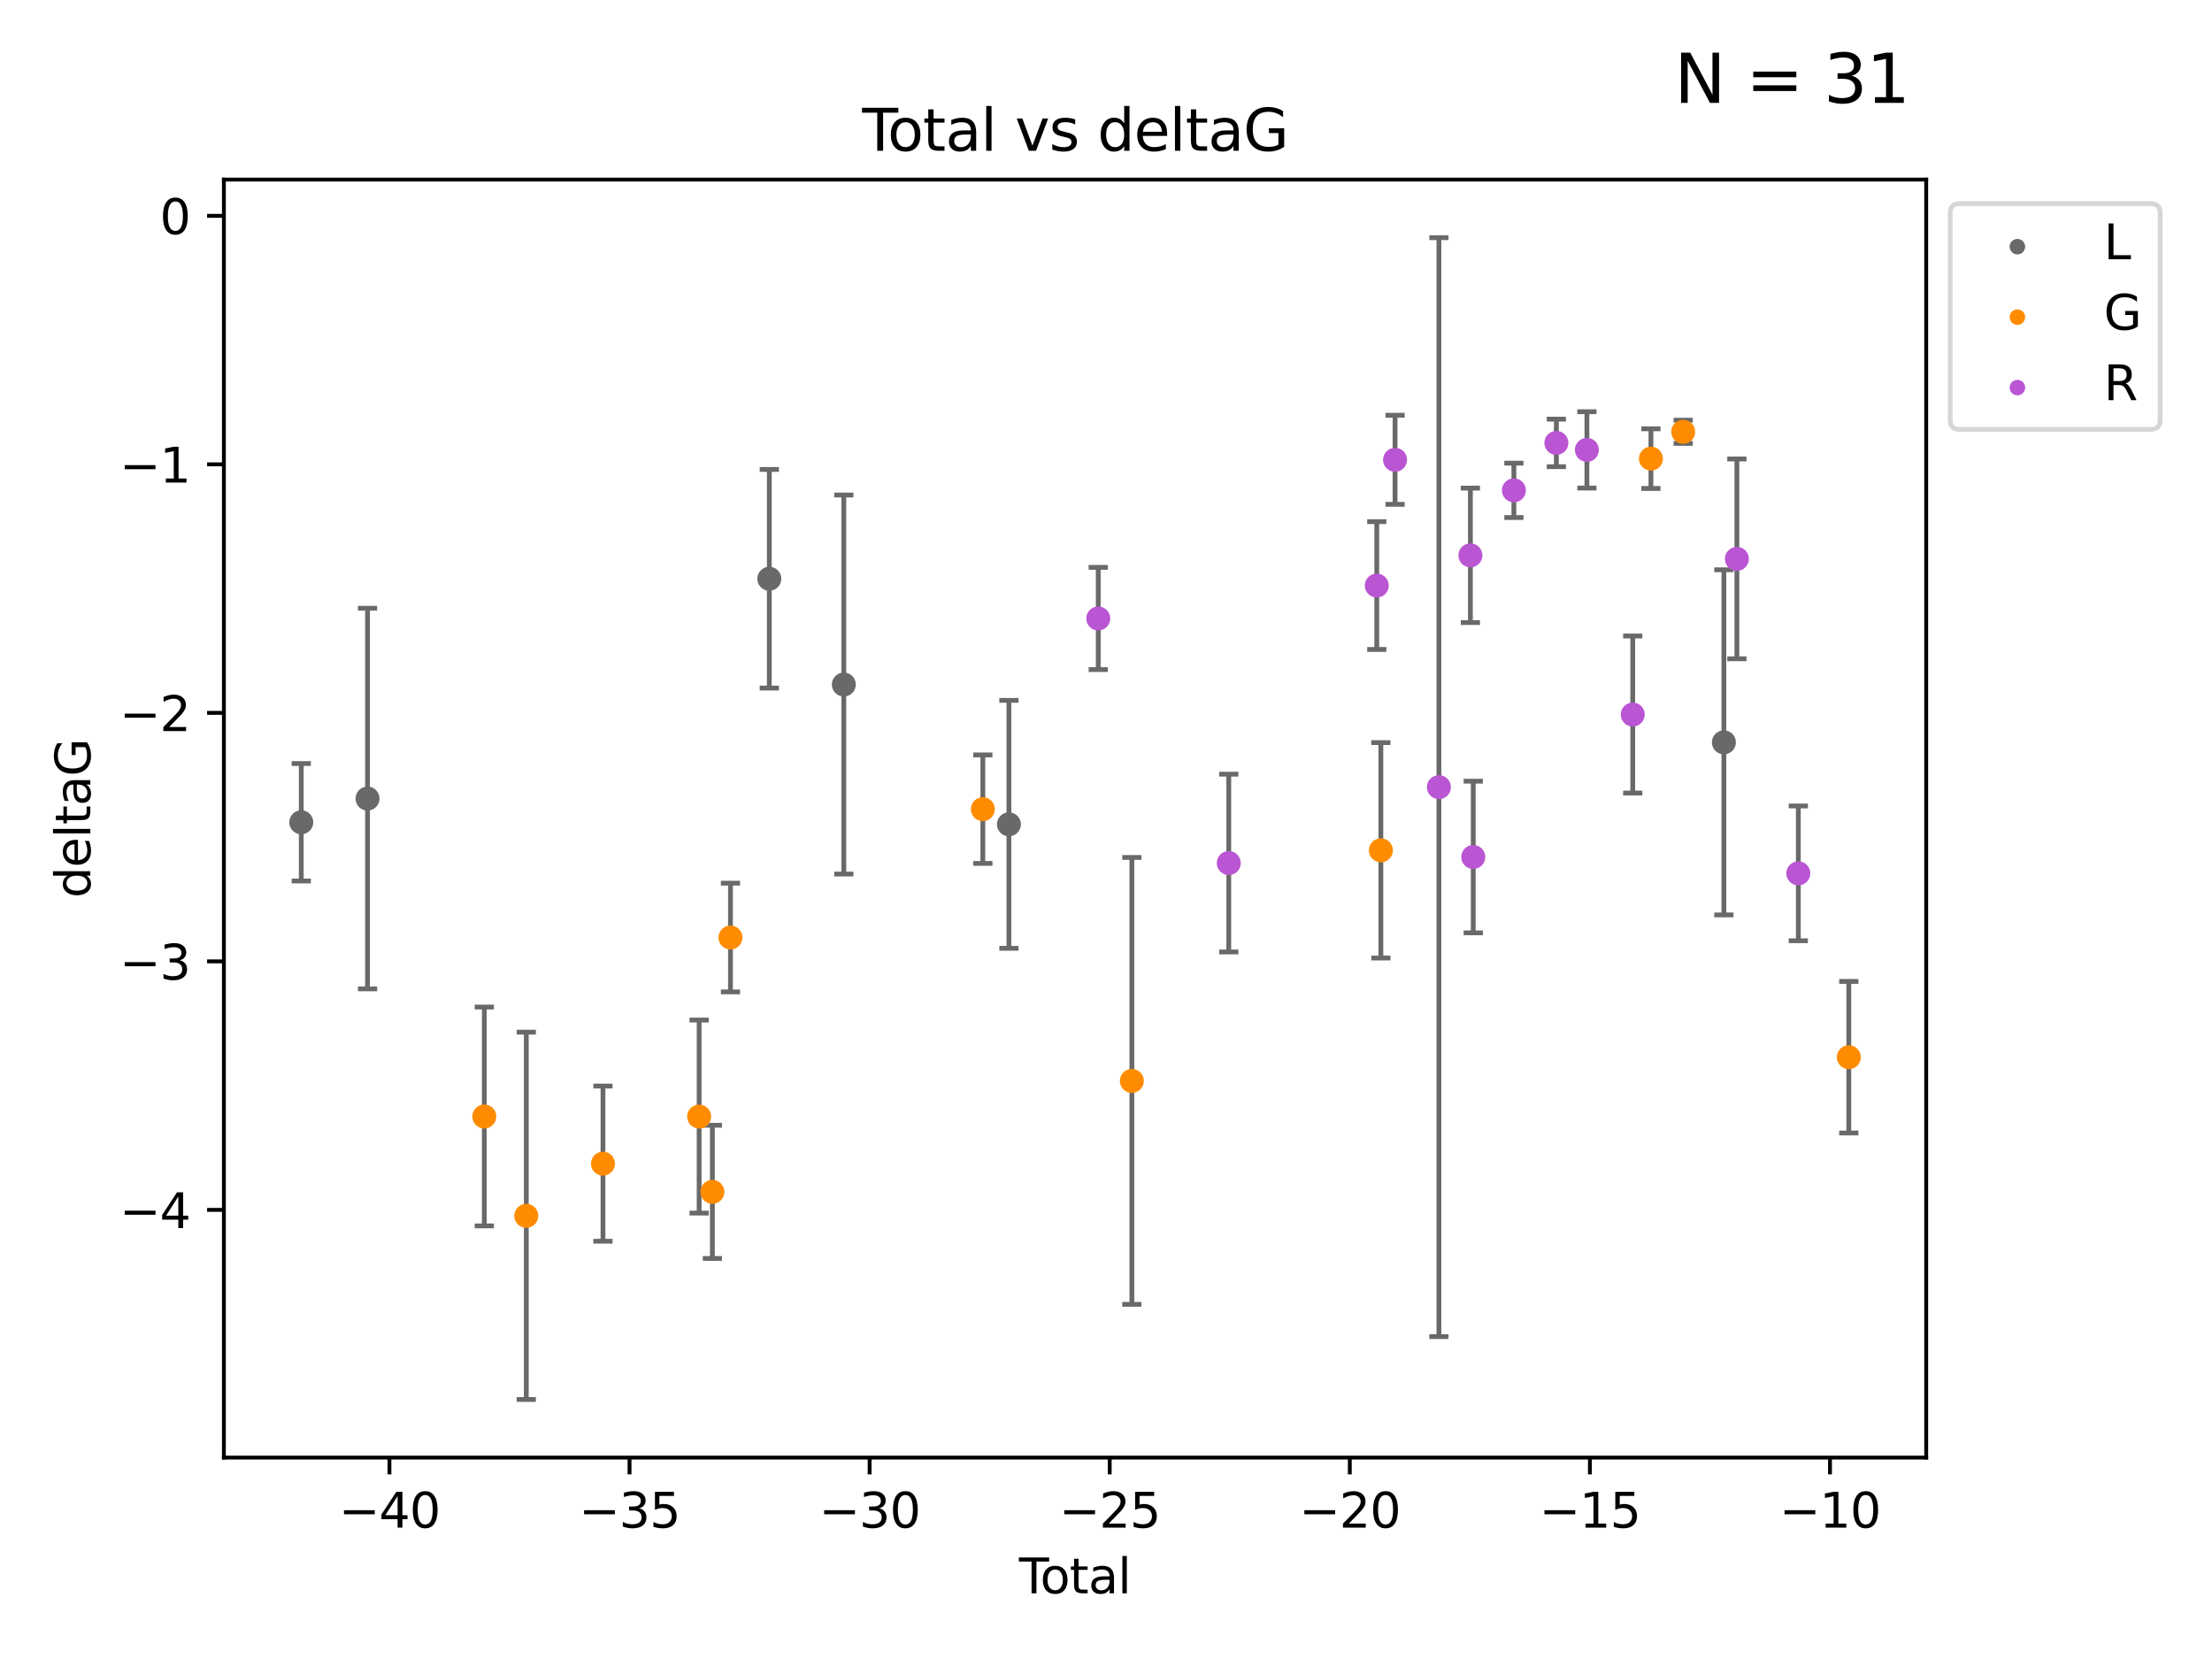 <?xml version="1.0" encoding="utf-8" standalone="no"?>
<!DOCTYPE svg PUBLIC "-//W3C//DTD SVG 1.1//EN"
  "http://www.w3.org/Graphics/SVG/1.1/DTD/svg11.dtd">
<svg xmlns:xlink="http://www.w3.org/1999/xlink" width="460.8pt" height="345.6pt" viewBox="0 0 460.8 345.6" xmlns="http://www.w3.org/2000/svg" version="1.1">
 <defs>
  <style type="text/css">*{stroke-linejoin: round; stroke-linecap: butt}</style>
 </defs>
 <g id="figure_1">
  <g id="patch_1">
   <path d="M 0 345.6 
L 460.8 345.6 
L 460.8 0 
L 0 0 
z
" style="fill: #ffffff"/>
  </g>
  <g id="axes_1">
   <g id="patch_2">
    <path d="M 46.64 303.64 
L 401.26 303.64 
L 401.26 37.411 
L 46.64 37.411 
z
" style="fill: #ffffff"/>
   </g>
   <g id="PathCollection_1">
    <defs>
     <path id="mc62d075142" d="M 0 1.118 
C 0.297 1.118 0.581 1 0.791 0.791 
C 1 0.581 1.118 0.297 1.118 0 
C 1.118 -0.297 1 -0.581 0.791 -0.791 
C 0.581 -1 0.297 -1.118 0 -1.118 
C -0.297 -1.118 -0.581 -1 -0.791 -0.791 
C -1 -0.581 -1.118 -0.297 -1.118 0 
C -1.118 0.297 -1 0.581 -0.791 0.791 
C -0.581 1 -0.297 1.118 0 1.118 
z
" style="stroke: #696969"/>
    </defs>
    <g clip-path="url(#pd0fabb43bc)">
     <use xlink:href="#mc62d075142" x="62.759" y="171.295" style="fill: #696969; stroke: #696969"/>
     <use xlink:href="#mc62d075142" x="76.564" y="166.355" style="fill: #696969; stroke: #696969"/>
     <use xlink:href="#mc62d075142" x="160.26" y="120.568" style="fill: #696969; stroke: #696969"/>
     <use xlink:href="#mc62d075142" x="175.784" y="142.601" style="fill: #696969; stroke: #696969"/>
     <use xlink:href="#mc62d075142" x="210.176" y="171.721" style="fill: #696969; stroke: #696969"/>
     <use xlink:href="#mc62d075142" x="359.116" y="154.643" style="fill: #696969; stroke: #696969"/>
    </g>
   </g>
   <g id="PathCollection_2">
    <defs>
     <path id="m8ca67535bc" d="M 0 1.118 
C 0.297 1.118 0.581 1 0.791 0.791 
C 1 0.581 1.118 0.297 1.118 0 
C 1.118 -0.297 1 -0.581 0.791 -0.791 
C 0.581 -1 0.297 -1.118 0 -1.118 
C -0.297 -1.118 -0.581 -1 -0.791 -0.791 
C -1 -0.581 -1.118 -0.297 -1.118 0 
C -1.118 0.297 -1 0.581 -0.791 0.791 
C -0.581 1 -0.297 1.118 0 1.118 
z
" style="stroke: #ff8c00"/>
    </defs>
    <g clip-path="url(#pd0fabb43bc)">
     <use xlink:href="#m8ca67535bc" x="100.891" y="232.582" style="fill: #ff8c00; stroke: #ff8c00"/>
     <use xlink:href="#m8ca67535bc" x="109.636" y="253.277" style="fill: #ff8c00; stroke: #ff8c00"/>
     <use xlink:href="#m8ca67535bc" x="125.608" y="242.408" style="fill: #ff8c00; stroke: #ff8c00"/>
     <use xlink:href="#m8ca67535bc" x="145.643" y="232.601" style="fill: #ff8c00; stroke: #ff8c00"/>
     <use xlink:href="#m8ca67535bc" x="148.4" y="248.286" style="fill: #ff8c00; stroke: #ff8c00"/>
     <use xlink:href="#m8ca67535bc" x="152.171" y="195.305" style="fill: #ff8c00; stroke: #ff8c00"/>
     <use xlink:href="#m8ca67535bc" x="204.743" y="168.563" style="fill: #ff8c00; stroke: #ff8c00"/>
     <use xlink:href="#m8ca67535bc" x="235.784" y="225.172" style="fill: #ff8c00; stroke: #ff8c00"/>
     <use xlink:href="#m8ca67535bc" x="287.661" y="177.138" style="fill: #ff8c00; stroke: #ff8c00"/>
     <use xlink:href="#m8ca67535bc" x="343.919" y="95.543" style="fill: #ff8c00; stroke: #ff8c00"/>
     <use xlink:href="#m8ca67535bc" x="350.64" y="89.954" style="fill: #ff8c00; stroke: #ff8c00"/>
     <use xlink:href="#m8ca67535bc" x="385.141" y="220.235" style="fill: #ff8c00; stroke: #ff8c00"/>
    </g>
   </g>
   <g id="PathCollection_3">
    <defs>
     <path id="m8b05b99633" d="M 0 1.118 
C 0.297 1.118 0.581 1 0.791 0.791 
C 1 0.581 1.118 0.297 1.118 0 
C 1.118 -0.297 1 -0.581 0.791 -0.791 
C 0.581 -1 0.297 -1.118 0 -1.118 
C -0.297 -1.118 -0.581 -1 -0.791 -0.791 
C -1 -0.581 -1.118 -0.297 -1.118 0 
C -1.118 0.297 -1 0.581 -0.791 0.791 
C -0.581 1 -0.297 1.118 0 1.118 
z
" style="stroke: #ba55d3"/>
    </defs>
    <g clip-path="url(#pd0fabb43bc)">
     <use xlink:href="#m8b05b99633" x="228.785" y="128.839" style="fill: #ba55d3; stroke: #ba55d3"/>
     <use xlink:href="#m8b05b99633" x="255.976" y="179.791" style="fill: #ba55d3; stroke: #ba55d3"/>
     <use xlink:href="#m8b05b99633" x="286.806" y="121.982" style="fill: #ba55d3; stroke: #ba55d3"/>
     <use xlink:href="#m8b05b99633" x="290.615" y="95.785" style="fill: #ba55d3; stroke: #ba55d3"/>
     <use xlink:href="#m8b05b99633" x="299.751" y="163.978" style="fill: #ba55d3; stroke: #ba55d3"/>
     <use xlink:href="#m8b05b99633" x="306.309" y="115.69" style="fill: #ba55d3; stroke: #ba55d3"/>
     <use xlink:href="#m8b05b99633" x="306.907" y="178.529" style="fill: #ba55d3; stroke: #ba55d3"/>
     <use xlink:href="#m8b05b99633" x="315.37" y="102.146" style="fill: #ba55d3; stroke: #ba55d3"/>
     <use xlink:href="#m8b05b99633" x="324.218" y="92.266" style="fill: #ba55d3; stroke: #ba55d3"/>
     <use xlink:href="#m8b05b99633" x="330.579" y="93.721" style="fill: #ba55d3; stroke: #ba55d3"/>
     <use xlink:href="#m8b05b99633" x="340.129" y="148.851" style="fill: #ba55d3; stroke: #ba55d3"/>
     <use xlink:href="#m8b05b99633" x="361.824" y="116.425" style="fill: #ba55d3; stroke: #ba55d3"/>
     <use xlink:href="#m8b05b99633" x="374.623" y="181.934" style="fill: #ba55d3; stroke: #ba55d3"/>
    </g>
   </g>
   <g id="matplotlib.axis_1">
    <g id="xtick_1">
     <g id="line2d_1">
      <defs>
       <path id="m1e74eab816" d="M 0 0 
L 0 3.5 
" style="stroke: #000000; stroke-width: 0.8"/>
      </defs>
      <g>
       <use xlink:href="#m1e74eab816" x="81.128" y="303.64" style="stroke: #000000; stroke-width: 0.8"/>
      </g>
     </g>
     <g id="text_1">
      <!-- −40 -->
      <g transform="translate(70.575 318.238)scale(0.1 -0.1)">
       <defs>
        <path id="DejaVuSans-2212" d="M 678 2272 
L 4684 2272 
L 4684 1741 
L 678 1741 
L 678 2272 
z
" transform="scale(0.016)"/>
        <path id="DejaVuSans-34" d="M 2419 4116 
L 825 1625 
L 2419 1625 
L 2419 4116 
z
M 2253 4666 
L 3047 4666 
L 3047 1625 
L 3713 1625 
L 3713 1100 
L 3047 1100 
L 3047 0 
L 2419 0 
L 2419 1100 
L 313 1100 
L 313 1709 
L 2253 4666 
z
" transform="scale(0.016)"/>
        <path id="DejaVuSans-30" d="M 2034 4250 
Q 1547 4250 1301 3770 
Q 1056 3291 1056 2328 
Q 1056 1369 1301 889 
Q 1547 409 2034 409 
Q 2525 409 2770 889 
Q 3016 1369 3016 2328 
Q 3016 3291 2770 3770 
Q 2525 4250 2034 4250 
z
M 2034 4750 
Q 2819 4750 3233 4129 
Q 3647 3509 3647 2328 
Q 3647 1150 3233 529 
Q 2819 -91 2034 -91 
Q 1250 -91 836 529 
Q 422 1150 422 2328 
Q 422 3509 836 4129 
Q 1250 4750 2034 4750 
z
" transform="scale(0.016)"/>
       </defs>
       <use xlink:href="#DejaVuSans-2212"/>
       <use xlink:href="#DejaVuSans-34" x="83.789"/>
       <use xlink:href="#DejaVuSans-30" x="147.412"/>
      </g>
     </g>
    </g>
    <g id="xtick_2">
     <g id="line2d_2">
      <g>
       <use xlink:href="#m1e74eab816" x="131.143" y="303.64" style="stroke: #000000; stroke-width: 0.8"/>
      </g>
     </g>
     <g id="text_2">
      <!-- −35 -->
      <g transform="translate(120.591 318.238)scale(0.1 -0.1)">
       <defs>
        <path id="DejaVuSans-33" d="M 2597 2516 
Q 3050 2419 3304 2112 
Q 3559 1806 3559 1356 
Q 3559 666 3084 287 
Q 2609 -91 1734 -91 
Q 1441 -91 1130 -33 
Q 819 25 488 141 
L 488 750 
Q 750 597 1062 519 
Q 1375 441 1716 441 
Q 2309 441 2620 675 
Q 2931 909 2931 1356 
Q 2931 1769 2642 2001 
Q 2353 2234 1838 2234 
L 1294 2234 
L 1294 2753 
L 1863 2753 
Q 2328 2753 2575 2939 
Q 2822 3125 2822 3475 
Q 2822 3834 2567 4026 
Q 2313 4219 1838 4219 
Q 1578 4219 1281 4162 
Q 984 4106 628 3988 
L 628 4550 
Q 988 4650 1302 4700 
Q 1616 4750 1894 4750 
Q 2613 4750 3031 4423 
Q 3450 4097 3450 3541 
Q 3450 3153 3228 2886 
Q 3006 2619 2597 2516 
z
" transform="scale(0.016)"/>
        <path id="DejaVuSans-35" d="M 691 4666 
L 3169 4666 
L 3169 4134 
L 1269 4134 
L 1269 2991 
Q 1406 3038 1543 3061 
Q 1681 3084 1819 3084 
Q 2600 3084 3056 2656 
Q 3513 2228 3513 1497 
Q 3513 744 3044 326 
Q 2575 -91 1722 -91 
Q 1428 -91 1123 -41 
Q 819 9 494 109 
L 494 744 
Q 775 591 1075 516 
Q 1375 441 1709 441 
Q 2250 441 2565 725 
Q 2881 1009 2881 1497 
Q 2881 1984 2565 2268 
Q 2250 2553 1709 2553 
Q 1456 2553 1204 2497 
Q 953 2441 691 2322 
L 691 4666 
z
" transform="scale(0.016)"/>
       </defs>
       <use xlink:href="#DejaVuSans-2212"/>
       <use xlink:href="#DejaVuSans-33" x="83.789"/>
       <use xlink:href="#DejaVuSans-35" x="147.412"/>
      </g>
     </g>
    </g>
    <g id="xtick_3">
     <g id="line2d_3">
      <g>
       <use xlink:href="#m1e74eab816" x="181.158" y="303.64" style="stroke: #000000; stroke-width: 0.8"/>
      </g>
     </g>
     <g id="text_3">
      <!-- −30 -->
      <g transform="translate(170.606 318.238)scale(0.1 -0.1)">
       <use xlink:href="#DejaVuSans-2212"/>
       <use xlink:href="#DejaVuSans-33" x="83.789"/>
       <use xlink:href="#DejaVuSans-30" x="147.412"/>
      </g>
     </g>
    </g>
    <g id="xtick_4">
     <g id="line2d_4">
      <g>
       <use xlink:href="#m1e74eab816" x="231.174" y="303.64" style="stroke: #000000; stroke-width: 0.8"/>
      </g>
     </g>
     <g id="text_4">
      <!-- −25 -->
      <g transform="translate(220.621 318.238)scale(0.1 -0.1)">
       <defs>
        <path id="DejaVuSans-32" d="M 1228 531 
L 3431 531 
L 3431 0 
L 469 0 
L 469 531 
Q 828 903 1448 1529 
Q 2069 2156 2228 2338 
Q 2531 2678 2651 2914 
Q 2772 3150 2772 3378 
Q 2772 3750 2511 3984 
Q 2250 4219 1831 4219 
Q 1534 4219 1204 4116 
Q 875 4013 500 3803 
L 500 4441 
Q 881 4594 1212 4672 
Q 1544 4750 1819 4750 
Q 2544 4750 2975 4387 
Q 3406 4025 3406 3419 
Q 3406 3131 3298 2873 
Q 3191 2616 2906 2266 
Q 2828 2175 2409 1742 
Q 1991 1309 1228 531 
z
" transform="scale(0.016)"/>
       </defs>
       <use xlink:href="#DejaVuSans-2212"/>
       <use xlink:href="#DejaVuSans-32" x="83.789"/>
       <use xlink:href="#DejaVuSans-35" x="147.412"/>
      </g>
     </g>
    </g>
    <g id="xtick_5">
     <g id="line2d_5">
      <g>
       <use xlink:href="#m1e74eab816" x="281.189" y="303.64" style="stroke: #000000; stroke-width: 0.8"/>
      </g>
     </g>
     <g id="text_5">
      <!-- −20 -->
      <g transform="translate(270.637 318.238)scale(0.1 -0.1)">
       <use xlink:href="#DejaVuSans-2212"/>
       <use xlink:href="#DejaVuSans-32" x="83.789"/>
       <use xlink:href="#DejaVuSans-30" x="147.412"/>
      </g>
     </g>
    </g>
    <g id="xtick_6">
     <g id="line2d_6">
      <g>
       <use xlink:href="#m1e74eab816" x="331.205" y="303.64" style="stroke: #000000; stroke-width: 0.8"/>
      </g>
     </g>
     <g id="text_6">
      <!-- −15 -->
      <g transform="translate(320.652 318.238)scale(0.1 -0.1)">
       <defs>
        <path id="DejaVuSans-31" d="M 794 531 
L 1825 531 
L 1825 4091 
L 703 3866 
L 703 4441 
L 1819 4666 
L 2450 4666 
L 2450 531 
L 3481 531 
L 3481 0 
L 794 0 
L 794 531 
z
" transform="scale(0.016)"/>
       </defs>
       <use xlink:href="#DejaVuSans-2212"/>
       <use xlink:href="#DejaVuSans-31" x="83.789"/>
       <use xlink:href="#DejaVuSans-35" x="147.412"/>
      </g>
     </g>
    </g>
    <g id="xtick_7">
     <g id="line2d_7">
      <g>
       <use xlink:href="#m1e74eab816" x="381.22" y="303.64" style="stroke: #000000; stroke-width: 0.8"/>
      </g>
     </g>
     <g id="text_7">
      <!-- −10 -->
      <g transform="translate(370.668 318.238)scale(0.1 -0.1)">
       <use xlink:href="#DejaVuSans-2212"/>
       <use xlink:href="#DejaVuSans-31" x="83.789"/>
       <use xlink:href="#DejaVuSans-30" x="147.412"/>
      </g>
     </g>
    </g>
    <g id="text_8">
     <!-- Total -->
     <g transform="translate(212.273 331.917)scale(0.1 -0.1)">
      <defs>
       <path id="DejaVuSans-54" d="M -19 4666 
L 3928 4666 
L 3928 4134 
L 2272 4134 
L 2272 0 
L 1638 0 
L 1638 4134 
L -19 4134 
L -19 4666 
z
" transform="scale(0.016)"/>
       <path id="DejaVuSans-6f" d="M 1959 3097 
Q 1497 3097 1228 2736 
Q 959 2375 959 1747 
Q 959 1119 1226 758 
Q 1494 397 1959 397 
Q 2419 397 2687 759 
Q 2956 1122 2956 1747 
Q 2956 2369 2687 2733 
Q 2419 3097 1959 3097 
z
M 1959 3584 
Q 2709 3584 3137 3096 
Q 3566 2609 3566 1747 
Q 3566 888 3137 398 
Q 2709 -91 1959 -91 
Q 1206 -91 779 398 
Q 353 888 353 1747 
Q 353 2609 779 3096 
Q 1206 3584 1959 3584 
z
" transform="scale(0.016)"/>
       <path id="DejaVuSans-74" d="M 1172 4494 
L 1172 3500 
L 2356 3500 
L 2356 3053 
L 1172 3053 
L 1172 1153 
Q 1172 725 1289 603 
Q 1406 481 1766 481 
L 2356 481 
L 2356 0 
L 1766 0 
Q 1100 0 847 248 
Q 594 497 594 1153 
L 594 3053 
L 172 3053 
L 172 3500 
L 594 3500 
L 594 4494 
L 1172 4494 
z
" transform="scale(0.016)"/>
       <path id="DejaVuSans-61" d="M 2194 1759 
Q 1497 1759 1228 1600 
Q 959 1441 959 1056 
Q 959 750 1161 570 
Q 1363 391 1709 391 
Q 2188 391 2477 730 
Q 2766 1069 2766 1631 
L 2766 1759 
L 2194 1759 
z
M 3341 1997 
L 3341 0 
L 2766 0 
L 2766 531 
Q 2569 213 2275 61 
Q 1981 -91 1556 -91 
Q 1019 -91 701 211 
Q 384 513 384 1019 
Q 384 1609 779 1909 
Q 1175 2209 1959 2209 
L 2766 2209 
L 2766 2266 
Q 2766 2663 2505 2880 
Q 2244 3097 1772 3097 
Q 1472 3097 1187 3025 
Q 903 2953 641 2809 
L 641 3341 
Q 956 3463 1253 3523 
Q 1550 3584 1831 3584 
Q 2591 3584 2966 3190 
Q 3341 2797 3341 1997 
z
" transform="scale(0.016)"/>
       <path id="DejaVuSans-6c" d="M 603 4863 
L 1178 4863 
L 1178 0 
L 603 0 
L 603 4863 
z
" transform="scale(0.016)"/>
      </defs>
      <use xlink:href="#DejaVuSans-54"/>
      <use xlink:href="#DejaVuSans-6f" x="44.084"/>
      <use xlink:href="#DejaVuSans-74" x="105.266"/>
      <use xlink:href="#DejaVuSans-61" x="144.475"/>
      <use xlink:href="#DejaVuSans-6c" x="205.754"/>
     </g>
    </g>
   </g>
   <g id="matplotlib.axis_2">
    <g id="ytick_1">
     <g id="line2d_8">
      <defs>
       <path id="m9e78f0123d" d="M 0 0 
L -3.5 0 
" style="stroke: #000000; stroke-width: 0.8"/>
      </defs>
      <g>
       <use xlink:href="#m9e78f0123d" x="46.64" y="252.039" style="stroke: #000000; stroke-width: 0.8"/>
      </g>
     </g>
     <g id="text_9">
      <!-- −4 -->
      <g transform="translate(24.898 255.839)scale(0.1 -0.1)">
       <use xlink:href="#DejaVuSans-2212"/>
       <use xlink:href="#DejaVuSans-34" x="83.789"/>
      </g>
     </g>
    </g>
    <g id="ytick_2">
     <g id="line2d_9">
      <g>
       <use xlink:href="#m9e78f0123d" x="46.64" y="200.27" style="stroke: #000000; stroke-width: 0.8"/>
      </g>
     </g>
     <g id="text_10">
      <!-- −3 -->
      <g transform="translate(24.898 204.069)scale(0.1 -0.1)">
       <use xlink:href="#DejaVuSans-2212"/>
       <use xlink:href="#DejaVuSans-33" x="83.789"/>
      </g>
     </g>
    </g>
    <g id="ytick_3">
     <g id="line2d_10">
      <g>
       <use xlink:href="#m9e78f0123d" x="46.64" y="148.501" style="stroke: #000000; stroke-width: 0.8"/>
      </g>
     </g>
     <g id="text_11">
      <!-- −2 -->
      <g transform="translate(24.898 152.3)scale(0.1 -0.1)">
       <use xlink:href="#DejaVuSans-2212"/>
       <use xlink:href="#DejaVuSans-32" x="83.789"/>
      </g>
     </g>
    </g>
    <g id="ytick_4">
     <g id="line2d_11">
      <g>
       <use xlink:href="#m9e78f0123d" x="46.64" y="96.732" style="stroke: #000000; stroke-width: 0.8"/>
      </g>
     </g>
     <g id="text_12">
      <!-- −1 -->
      <g transform="translate(24.898 100.531)scale(0.1 -0.1)">
       <use xlink:href="#DejaVuSans-2212"/>
       <use xlink:href="#DejaVuSans-31" x="83.789"/>
      </g>
     </g>
    </g>
    <g id="ytick_5">
     <g id="line2d_12">
      <g>
       <use xlink:href="#m9e78f0123d" x="46.64" y="44.962" style="stroke: #000000; stroke-width: 0.8"/>
      </g>
     </g>
     <g id="text_13">
      <!-- 0 -->
      <g transform="translate(33.278 48.762)scale(0.1 -0.1)">
       <use xlink:href="#DejaVuSans-30"/>
      </g>
     </g>
    </g>
    <g id="text_14">
     <!-- deltaG -->
     <g transform="translate(18.818 187.064)rotate(-90)scale(0.1 -0.1)">
      <defs>
       <path id="DejaVuSans-64" d="M 2906 2969 
L 2906 4863 
L 3481 4863 
L 3481 0 
L 2906 0 
L 2906 525 
Q 2725 213 2448 61 
Q 2172 -91 1784 -91 
Q 1150 -91 751 415 
Q 353 922 353 1747 
Q 353 2572 751 3078 
Q 1150 3584 1784 3584 
Q 2172 3584 2448 3432 
Q 2725 3281 2906 2969 
z
M 947 1747 
Q 947 1113 1208 752 
Q 1469 391 1925 391 
Q 2381 391 2643 752 
Q 2906 1113 2906 1747 
Q 2906 2381 2643 2742 
Q 2381 3103 1925 3103 
Q 1469 3103 1208 2742 
Q 947 2381 947 1747 
z
" transform="scale(0.016)"/>
       <path id="DejaVuSans-65" d="M 3597 1894 
L 3597 1613 
L 953 1613 
Q 991 1019 1311 708 
Q 1631 397 2203 397 
Q 2534 397 2845 478 
Q 3156 559 3463 722 
L 3463 178 
Q 3153 47 2828 -22 
Q 2503 -91 2169 -91 
Q 1331 -91 842 396 
Q 353 884 353 1716 
Q 353 2575 817 3079 
Q 1281 3584 2069 3584 
Q 2775 3584 3186 3129 
Q 3597 2675 3597 1894 
z
M 3022 2063 
Q 3016 2534 2758 2815 
Q 2500 3097 2075 3097 
Q 1594 3097 1305 2825 
Q 1016 2553 972 2059 
L 3022 2063 
z
" transform="scale(0.016)"/>
       <path id="DejaVuSans-47" d="M 3809 666 
L 3809 1919 
L 2778 1919 
L 2778 2438 
L 4434 2438 
L 4434 434 
Q 4069 175 3628 42 
Q 3188 -91 2688 -91 
Q 1594 -91 976 548 
Q 359 1188 359 2328 
Q 359 3472 976 4111 
Q 1594 4750 2688 4750 
Q 3144 4750 3555 4637 
Q 3966 4525 4313 4306 
L 4313 3634 
Q 3963 3931 3569 4081 
Q 3175 4231 2741 4231 
Q 1884 4231 1454 3753 
Q 1025 3275 1025 2328 
Q 1025 1384 1454 906 
Q 1884 428 2741 428 
Q 3075 428 3337 486 
Q 3600 544 3809 666 
z
" transform="scale(0.016)"/>
      </defs>
      <use xlink:href="#DejaVuSans-64"/>
      <use xlink:href="#DejaVuSans-65" x="63.477"/>
      <use xlink:href="#DejaVuSans-6c" x="125"/>
      <use xlink:href="#DejaVuSans-74" x="152.783"/>
      <use xlink:href="#DejaVuSans-61" x="191.992"/>
      <use xlink:href="#DejaVuSans-47" x="253.271"/>
     </g>
    </g>
   </g>
   <g id="LineCollection_1">
    <path d="M 62.759 183.524 
L 62.759 159.065 
" clip-path="url(#pd0fabb43bc)" style="fill: none; stroke: #696969"/>
    <path d="M 76.564 206.006 
L 76.564 126.704 
" clip-path="url(#pd0fabb43bc)" style="fill: none; stroke: #696969"/>
    <path d="M 160.26 143.338 
L 160.26 97.797 
" clip-path="url(#pd0fabb43bc)" style="fill: none; stroke: #696969"/>
    <path d="M 175.784 182.081 
L 175.784 103.122 
" clip-path="url(#pd0fabb43bc)" style="fill: none; stroke: #696969"/>
    <path d="M 210.176 197.544 
L 210.176 145.898 
" clip-path="url(#pd0fabb43bc)" style="fill: none; stroke: #696969"/>
    <path d="M 359.116 190.591 
L 359.116 118.695 
" clip-path="url(#pd0fabb43bc)" style="fill: none; stroke: #696969"/>
   </g>
   <g id="line2d_13">
    <defs>
     <path id="m7cddcd02bc" d="M 2 0 
L -2 -0 
" style="stroke: #696969"/>
    </defs>
    <g clip-path="url(#pd0fabb43bc)">
     <use xlink:href="#m7cddcd02bc" x="62.759" y="183.524" style="fill: #696969; stroke: #696969"/>
     <use xlink:href="#m7cddcd02bc" x="76.564" y="206.006" style="fill: #696969; stroke: #696969"/>
     <use xlink:href="#m7cddcd02bc" x="160.26" y="143.338" style="fill: #696969; stroke: #696969"/>
     <use xlink:href="#m7cddcd02bc" x="175.784" y="182.081" style="fill: #696969; stroke: #696969"/>
     <use xlink:href="#m7cddcd02bc" x="210.176" y="197.544" style="fill: #696969; stroke: #696969"/>
     <use xlink:href="#m7cddcd02bc" x="359.116" y="190.591" style="fill: #696969; stroke: #696969"/>
    </g>
   </g>
   <g id="line2d_14">
    <g clip-path="url(#pd0fabb43bc)">
     <use xlink:href="#m7cddcd02bc" x="62.759" y="159.065" style="fill: #696969; stroke: #696969"/>
     <use xlink:href="#m7cddcd02bc" x="76.564" y="126.704" style="fill: #696969; stroke: #696969"/>
     <use xlink:href="#m7cddcd02bc" x="160.26" y="97.797" style="fill: #696969; stroke: #696969"/>
     <use xlink:href="#m7cddcd02bc" x="175.784" y="103.122" style="fill: #696969; stroke: #696969"/>
     <use xlink:href="#m7cddcd02bc" x="210.176" y="145.898" style="fill: #696969; stroke: #696969"/>
     <use xlink:href="#m7cddcd02bc" x="359.116" y="118.695" style="fill: #696969; stroke: #696969"/>
    </g>
   </g>
   <g id="LineCollection_2">
    <path d="M 100.891 255.374 
L 100.891 209.79 
" clip-path="url(#pd0fabb43bc)" style="fill: none; stroke: #696969"/>
    <path d="M 109.636 291.539 
L 109.636 215.016 
" clip-path="url(#pd0fabb43bc)" style="fill: none; stroke: #696969"/>
    <path d="M 125.608 258.571 
L 125.608 226.245 
" clip-path="url(#pd0fabb43bc)" style="fill: none; stroke: #696969"/>
    <path d="M 145.643 252.705 
L 145.643 212.497 
" clip-path="url(#pd0fabb43bc)" style="fill: none; stroke: #696969"/>
    <path d="M 148.4 262.16 
L 148.4 234.411 
" clip-path="url(#pd0fabb43bc)" style="fill: none; stroke: #696969"/>
    <path d="M 152.171 206.628 
L 152.171 183.982 
" clip-path="url(#pd0fabb43bc)" style="fill: none; stroke: #696969"/>
    <path d="M 204.743 179.865 
L 204.743 157.261 
" clip-path="url(#pd0fabb43bc)" style="fill: none; stroke: #696969"/>
    <path d="M 235.784 271.717 
L 235.784 178.627 
" clip-path="url(#pd0fabb43bc)" style="fill: none; stroke: #696969"/>
    <path d="M 287.661 199.574 
L 287.661 154.702 
" clip-path="url(#pd0fabb43bc)" style="fill: none; stroke: #696969"/>
    <path d="M 343.919 101.758 
L 343.919 89.327 
" clip-path="url(#pd0fabb43bc)" style="fill: none; stroke: #696969"/>
    <path d="M 350.64 92.372 
L 350.64 87.537 
" clip-path="url(#pd0fabb43bc)" style="fill: none; stroke: #696969"/>
    <path d="M 385.141 236.023 
L 385.141 204.447 
" clip-path="url(#pd0fabb43bc)" style="fill: none; stroke: #696969"/>
   </g>
   <g id="line2d_15">
    <g clip-path="url(#pd0fabb43bc)">
     <use xlink:href="#m7cddcd02bc" x="100.891" y="255.374" style="fill: #696969; stroke: #696969"/>
     <use xlink:href="#m7cddcd02bc" x="109.636" y="291.539" style="fill: #696969; stroke: #696969"/>
     <use xlink:href="#m7cddcd02bc" x="125.608" y="258.571" style="fill: #696969; stroke: #696969"/>
     <use xlink:href="#m7cddcd02bc" x="145.643" y="252.705" style="fill: #696969; stroke: #696969"/>
     <use xlink:href="#m7cddcd02bc" x="148.4" y="262.16" style="fill: #696969; stroke: #696969"/>
     <use xlink:href="#m7cddcd02bc" x="152.171" y="206.628" style="fill: #696969; stroke: #696969"/>
     <use xlink:href="#m7cddcd02bc" x="204.743" y="179.865" style="fill: #696969; stroke: #696969"/>
     <use xlink:href="#m7cddcd02bc" x="235.784" y="271.717" style="fill: #696969; stroke: #696969"/>
     <use xlink:href="#m7cddcd02bc" x="287.661" y="199.574" style="fill: #696969; stroke: #696969"/>
     <use xlink:href="#m7cddcd02bc" x="343.919" y="101.758" style="fill: #696969; stroke: #696969"/>
     <use xlink:href="#m7cddcd02bc" x="350.64" y="92.372" style="fill: #696969; stroke: #696969"/>
     <use xlink:href="#m7cddcd02bc" x="385.141" y="236.023" style="fill: #696969; stroke: #696969"/>
    </g>
   </g>
   <g id="line2d_16">
    <g clip-path="url(#pd0fabb43bc)">
     <use xlink:href="#m7cddcd02bc" x="100.891" y="209.79" style="fill: #696969; stroke: #696969"/>
     <use xlink:href="#m7cddcd02bc" x="109.636" y="215.016" style="fill: #696969; stroke: #696969"/>
     <use xlink:href="#m7cddcd02bc" x="125.608" y="226.245" style="fill: #696969; stroke: #696969"/>
     <use xlink:href="#m7cddcd02bc" x="145.643" y="212.497" style="fill: #696969; stroke: #696969"/>
     <use xlink:href="#m7cddcd02bc" x="148.4" y="234.411" style="fill: #696969; stroke: #696969"/>
     <use xlink:href="#m7cddcd02bc" x="152.171" y="183.982" style="fill: #696969; stroke: #696969"/>
     <use xlink:href="#m7cddcd02bc" x="204.743" y="157.261" style="fill: #696969; stroke: #696969"/>
     <use xlink:href="#m7cddcd02bc" x="235.784" y="178.627" style="fill: #696969; stroke: #696969"/>
     <use xlink:href="#m7cddcd02bc" x="287.661" y="154.702" style="fill: #696969; stroke: #696969"/>
     <use xlink:href="#m7cddcd02bc" x="343.919" y="89.327" style="fill: #696969; stroke: #696969"/>
     <use xlink:href="#m7cddcd02bc" x="350.64" y="87.537" style="fill: #696969; stroke: #696969"/>
     <use xlink:href="#m7cddcd02bc" x="385.141" y="204.447" style="fill: #696969; stroke: #696969"/>
    </g>
   </g>
   <g id="LineCollection_3">
    <path d="M 228.785 139.485 
L 228.785 118.194 
" clip-path="url(#pd0fabb43bc)" style="fill: none; stroke: #696969"/>
    <path d="M 255.976 198.308 
L 255.976 161.273 
" clip-path="url(#pd0fabb43bc)" style="fill: none; stroke: #696969"/>
    <path d="M 286.806 135.291 
L 286.806 108.672 
" clip-path="url(#pd0fabb43bc)" style="fill: none; stroke: #696969"/>
    <path d="M 290.615 105.064 
L 290.615 86.506 
" clip-path="url(#pd0fabb43bc)" style="fill: none; stroke: #696969"/>
    <path d="M 299.751 278.443 
L 299.751 49.513 
" clip-path="url(#pd0fabb43bc)" style="fill: none; stroke: #696969"/>
    <path d="M 306.309 129.696 
L 306.309 101.685 
" clip-path="url(#pd0fabb43bc)" style="fill: none; stroke: #696969"/>
    <path d="M 306.907 194.325 
L 306.907 162.734 
" clip-path="url(#pd0fabb43bc)" style="fill: none; stroke: #696969"/>
    <path d="M 315.37 107.81 
L 315.37 96.482 
" clip-path="url(#pd0fabb43bc)" style="fill: none; stroke: #696969"/>
    <path d="M 324.218 97.215 
L 324.218 87.317 
" clip-path="url(#pd0fabb43bc)" style="fill: none; stroke: #696969"/>
    <path d="M 330.579 101.671 
L 330.579 85.771 
" clip-path="url(#pd0fabb43bc)" style="fill: none; stroke: #696969"/>
    <path d="M 340.129 165.21 
L 340.129 132.491 
" clip-path="url(#pd0fabb43bc)" style="fill: none; stroke: #696969"/>
    <path d="M 361.824 137.238 
L 361.824 95.611 
" clip-path="url(#pd0fabb43bc)" style="fill: none; stroke: #696969"/>
    <path d="M 374.623 195.972 
L 374.623 167.896 
" clip-path="url(#pd0fabb43bc)" style="fill: none; stroke: #696969"/>
   </g>
   <g id="line2d_17">
    <g clip-path="url(#pd0fabb43bc)">
     <use xlink:href="#m7cddcd02bc" x="228.785" y="139.485" style="fill: #696969; stroke: #696969"/>
     <use xlink:href="#m7cddcd02bc" x="255.976" y="198.308" style="fill: #696969; stroke: #696969"/>
     <use xlink:href="#m7cddcd02bc" x="286.806" y="135.291" style="fill: #696969; stroke: #696969"/>
     <use xlink:href="#m7cddcd02bc" x="290.615" y="105.064" style="fill: #696969; stroke: #696969"/>
     <use xlink:href="#m7cddcd02bc" x="299.751" y="278.443" style="fill: #696969; stroke: #696969"/>
     <use xlink:href="#m7cddcd02bc" x="306.309" y="129.696" style="fill: #696969; stroke: #696969"/>
     <use xlink:href="#m7cddcd02bc" x="306.907" y="194.325" style="fill: #696969; stroke: #696969"/>
     <use xlink:href="#m7cddcd02bc" x="315.37" y="107.81" style="fill: #696969; stroke: #696969"/>
     <use xlink:href="#m7cddcd02bc" x="324.218" y="97.215" style="fill: #696969; stroke: #696969"/>
     <use xlink:href="#m7cddcd02bc" x="330.579" y="101.671" style="fill: #696969; stroke: #696969"/>
     <use xlink:href="#m7cddcd02bc" x="340.129" y="165.21" style="fill: #696969; stroke: #696969"/>
     <use xlink:href="#m7cddcd02bc" x="361.824" y="137.238" style="fill: #696969; stroke: #696969"/>
     <use xlink:href="#m7cddcd02bc" x="374.623" y="195.972" style="fill: #696969; stroke: #696969"/>
    </g>
   </g>
   <g id="line2d_18">
    <g clip-path="url(#pd0fabb43bc)">
     <use xlink:href="#m7cddcd02bc" x="228.785" y="118.194" style="fill: #696969; stroke: #696969"/>
     <use xlink:href="#m7cddcd02bc" x="255.976" y="161.273" style="fill: #696969; stroke: #696969"/>
     <use xlink:href="#m7cddcd02bc" x="286.806" y="108.672" style="fill: #696969; stroke: #696969"/>
     <use xlink:href="#m7cddcd02bc" x="290.615" y="86.506" style="fill: #696969; stroke: #696969"/>
     <use xlink:href="#m7cddcd02bc" x="299.751" y="49.513" style="fill: #696969; stroke: #696969"/>
     <use xlink:href="#m7cddcd02bc" x="306.309" y="101.685" style="fill: #696969; stroke: #696969"/>
     <use xlink:href="#m7cddcd02bc" x="306.907" y="162.734" style="fill: #696969; stroke: #696969"/>
     <use xlink:href="#m7cddcd02bc" x="315.37" y="96.482" style="fill: #696969; stroke: #696969"/>
     <use xlink:href="#m7cddcd02bc" x="324.218" y="87.317" style="fill: #696969; stroke: #696969"/>
     <use xlink:href="#m7cddcd02bc" x="330.579" y="85.771" style="fill: #696969; stroke: #696969"/>
     <use xlink:href="#m7cddcd02bc" x="340.129" y="132.491" style="fill: #696969; stroke: #696969"/>
     <use xlink:href="#m7cddcd02bc" x="361.824" y="95.611" style="fill: #696969; stroke: #696969"/>
     <use xlink:href="#m7cddcd02bc" x="374.623" y="167.896" style="fill: #696969; stroke: #696969"/>
    </g>
   </g>
   <g id="line2d_19">
    <defs>
     <path id="m2ba8018349" d="M 0 2 
C 0.53 2 1.039 1.789 1.414 1.414 
C 1.789 1.039 2 0.53 2 0 
C 2 -0.53 1.789 -1.039 1.414 -1.414 
C 1.039 -1.789 0.53 -2 0 -2 
C -0.53 -2 -1.039 -1.789 -1.414 -1.414 
C -1.789 -1.039 -2 -0.53 -2 0 
C -2 0.53 -1.789 1.039 -1.414 1.414 
C -1.039 1.789 -0.53 2 0 2 
z
" style="stroke: #696969"/>
    </defs>
    <g clip-path="url(#pd0fabb43bc)">
     <use xlink:href="#m2ba8018349" x="62.759" y="171.295" style="fill: #696969; stroke: #696969"/>
     <use xlink:href="#m2ba8018349" x="76.564" y="166.355" style="fill: #696969; stroke: #696969"/>
     <use xlink:href="#m2ba8018349" x="160.26" y="120.568" style="fill: #696969; stroke: #696969"/>
     <use xlink:href="#m2ba8018349" x="175.784" y="142.601" style="fill: #696969; stroke: #696969"/>
     <use xlink:href="#m2ba8018349" x="210.176" y="171.721" style="fill: #696969; stroke: #696969"/>
     <use xlink:href="#m2ba8018349" x="359.116" y="154.643" style="fill: #696969; stroke: #696969"/>
    </g>
   </g>
   <g id="line2d_20">
    <defs>
     <path id="m1da379f630" d="M 0 2 
C 0.53 2 1.039 1.789 1.414 1.414 
C 1.789 1.039 2 0.53 2 0 
C 2 -0.53 1.789 -1.039 1.414 -1.414 
C 1.039 -1.789 0.53 -2 0 -2 
C -0.53 -2 -1.039 -1.789 -1.414 -1.414 
C -1.789 -1.039 -2 -0.53 -2 0 
C -2 0.53 -1.789 1.039 -1.414 1.414 
C -1.039 1.789 -0.53 2 0 2 
z
" style="stroke: #ff8c00"/>
    </defs>
    <g clip-path="url(#pd0fabb43bc)">
     <use xlink:href="#m1da379f630" x="100.891" y="232.582" style="fill: #ff8c00; stroke: #ff8c00"/>
     <use xlink:href="#m1da379f630" x="109.636" y="253.277" style="fill: #ff8c00; stroke: #ff8c00"/>
     <use xlink:href="#m1da379f630" x="125.608" y="242.408" style="fill: #ff8c00; stroke: #ff8c00"/>
     <use xlink:href="#m1da379f630" x="145.643" y="232.601" style="fill: #ff8c00; stroke: #ff8c00"/>
     <use xlink:href="#m1da379f630" x="148.4" y="248.286" style="fill: #ff8c00; stroke: #ff8c00"/>
     <use xlink:href="#m1da379f630" x="152.171" y="195.305" style="fill: #ff8c00; stroke: #ff8c00"/>
     <use xlink:href="#m1da379f630" x="204.743" y="168.563" style="fill: #ff8c00; stroke: #ff8c00"/>
     <use xlink:href="#m1da379f630" x="235.784" y="225.172" style="fill: #ff8c00; stroke: #ff8c00"/>
     <use xlink:href="#m1da379f630" x="287.661" y="177.138" style="fill: #ff8c00; stroke: #ff8c00"/>
     <use xlink:href="#m1da379f630" x="343.919" y="95.543" style="fill: #ff8c00; stroke: #ff8c00"/>
     <use xlink:href="#m1da379f630" x="350.64" y="89.954" style="fill: #ff8c00; stroke: #ff8c00"/>
     <use xlink:href="#m1da379f630" x="385.141" y="220.235" style="fill: #ff8c00; stroke: #ff8c00"/>
    </g>
   </g>
   <g id="line2d_21">
    <defs>
     <path id="mb490cd317c" d="M 0 2 
C 0.53 2 1.039 1.789 1.414 1.414 
C 1.789 1.039 2 0.53 2 0 
C 2 -0.53 1.789 -1.039 1.414 -1.414 
C 1.039 -1.789 0.53 -2 0 -2 
C -0.53 -2 -1.039 -1.789 -1.414 -1.414 
C -1.789 -1.039 -2 -0.53 -2 0 
C -2 0.53 -1.789 1.039 -1.414 1.414 
C -1.039 1.789 -0.53 2 0 2 
z
" style="stroke: #ba55d3"/>
    </defs>
    <g clip-path="url(#pd0fabb43bc)">
     <use xlink:href="#mb490cd317c" x="228.785" y="128.839" style="fill: #ba55d3; stroke: #ba55d3"/>
     <use xlink:href="#mb490cd317c" x="255.976" y="179.791" style="fill: #ba55d3; stroke: #ba55d3"/>
     <use xlink:href="#mb490cd317c" x="286.806" y="121.982" style="fill: #ba55d3; stroke: #ba55d3"/>
     <use xlink:href="#mb490cd317c" x="290.615" y="95.785" style="fill: #ba55d3; stroke: #ba55d3"/>
     <use xlink:href="#mb490cd317c" x="299.751" y="163.978" style="fill: #ba55d3; stroke: #ba55d3"/>
     <use xlink:href="#mb490cd317c" x="306.309" y="115.69" style="fill: #ba55d3; stroke: #ba55d3"/>
     <use xlink:href="#mb490cd317c" x="306.907" y="178.529" style="fill: #ba55d3; stroke: #ba55d3"/>
     <use xlink:href="#mb490cd317c" x="315.37" y="102.146" style="fill: #ba55d3; stroke: #ba55d3"/>
     <use xlink:href="#mb490cd317c" x="324.218" y="92.266" style="fill: #ba55d3; stroke: #ba55d3"/>
     <use xlink:href="#mb490cd317c" x="330.579" y="93.721" style="fill: #ba55d3; stroke: #ba55d3"/>
     <use xlink:href="#mb490cd317c" x="340.129" y="148.851" style="fill: #ba55d3; stroke: #ba55d3"/>
     <use xlink:href="#mb490cd317c" x="361.824" y="116.425" style="fill: #ba55d3; stroke: #ba55d3"/>
     <use xlink:href="#mb490cd317c" x="374.623" y="181.934" style="fill: #ba55d3; stroke: #ba55d3"/>
    </g>
   </g>
   <g id="patch_3">
    <path d="M 46.64 303.64 
L 46.64 37.411 
" style="fill: none; stroke: #000000; stroke-width: 0.8; stroke-linejoin: miter; stroke-linecap: square"/>
   </g>
   <g id="patch_4">
    <path d="M 401.26 303.64 
L 401.26 37.411 
" style="fill: none; stroke: #000000; stroke-width: 0.8; stroke-linejoin: miter; stroke-linecap: square"/>
   </g>
   <g id="patch_5">
    <path d="M 46.64 303.64 
L 401.26 303.64 
" style="fill: none; stroke: #000000; stroke-width: 0.8; stroke-linejoin: miter; stroke-linecap: square"/>
   </g>
   <g id="patch_6">
    <path d="M 46.64 37.411 
L 401.26 37.411 
" style="fill: none; stroke: #000000; stroke-width: 0.8; stroke-linejoin: miter; stroke-linecap: square"/>
   </g>
   <g id="text_15">
    <!-- N = 31 -->
    <g transform="translate(348.795 21.426)scale(0.14 -0.14)">
     <defs>
      <path id="DejaVuSans-4e" d="M 628 4666 
L 1478 4666 
L 3547 763 
L 3547 4666 
L 4159 4666 
L 4159 0 
L 3309 0 
L 1241 3903 
L 1241 0 
L 628 0 
L 628 4666 
z
" transform="scale(0.016)"/>
      <path id="DejaVuSans-20" transform="scale(0.016)"/>
      <path id="DejaVuSans-3d" d="M 678 2906 
L 4684 2906 
L 4684 2381 
L 678 2381 
L 678 2906 
z
M 678 1631 
L 4684 1631 
L 4684 1100 
L 678 1100 
L 678 1631 
z
" transform="scale(0.016)"/>
     </defs>
     <use xlink:href="#DejaVuSans-4e"/>
     <use xlink:href="#DejaVuSans-20" x="74.805"/>
     <use xlink:href="#DejaVuSans-3d" x="106.592"/>
     <use xlink:href="#DejaVuSans-20" x="190.381"/>
     <use xlink:href="#DejaVuSans-33" x="222.168"/>
     <use xlink:href="#DejaVuSans-31" x="285.791"/>
    </g>
   </g>
   <g id="text_16">
    <!-- Total vs deltaG -->
    <g transform="translate(179.602 31.411)scale(0.12 -0.12)">
     <defs>
      <path id="DejaVuSans-76" d="M 191 3500 
L 800 3500 
L 1894 563 
L 2988 3500 
L 3597 3500 
L 2284 0 
L 1503 0 
L 191 3500 
z
" transform="scale(0.016)"/>
      <path id="DejaVuSans-73" d="M 2834 3397 
L 2834 2853 
Q 2591 2978 2328 3040 
Q 2066 3103 1784 3103 
Q 1356 3103 1142 2972 
Q 928 2841 928 2578 
Q 928 2378 1081 2264 
Q 1234 2150 1697 2047 
L 1894 2003 
Q 2506 1872 2764 1633 
Q 3022 1394 3022 966 
Q 3022 478 2636 193 
Q 2250 -91 1575 -91 
Q 1294 -91 989 -36 
Q 684 19 347 128 
L 347 722 
Q 666 556 975 473 
Q 1284 391 1588 391 
Q 1994 391 2212 530 
Q 2431 669 2431 922 
Q 2431 1156 2273 1281 
Q 2116 1406 1581 1522 
L 1381 1569 
Q 847 1681 609 1914 
Q 372 2147 372 2553 
Q 372 3047 722 3315 
Q 1072 3584 1716 3584 
Q 2034 3584 2315 3537 
Q 2597 3491 2834 3397 
z
" transform="scale(0.016)"/>
     </defs>
     <use xlink:href="#DejaVuSans-54"/>
     <use xlink:href="#DejaVuSans-6f" x="44.084"/>
     <use xlink:href="#DejaVuSans-74" x="105.266"/>
     <use xlink:href="#DejaVuSans-61" x="144.475"/>
     <use xlink:href="#DejaVuSans-6c" x="205.754"/>
     <use xlink:href="#DejaVuSans-20" x="233.537"/>
     <use xlink:href="#DejaVuSans-76" x="265.324"/>
     <use xlink:href="#DejaVuSans-73" x="324.504"/>
     <use xlink:href="#DejaVuSans-20" x="376.604"/>
     <use xlink:href="#DejaVuSans-64" x="408.391"/>
     <use xlink:href="#DejaVuSans-65" x="471.867"/>
     <use xlink:href="#DejaVuSans-6c" x="533.391"/>
     <use xlink:href="#DejaVuSans-74" x="561.174"/>
     <use xlink:href="#DejaVuSans-61" x="600.383"/>
     <use xlink:href="#DejaVuSans-47" x="661.662"/>
    </g>
   </g>
   <g id="legend_1">
    <g id="patch_7">
     <path d="M 408.26 89.446 
L 448.008 89.446 
Q 450.008 89.446 450.008 87.446 
L 450.008 44.411 
Q 450.008 42.411 448.008 42.411 
L 408.26 42.411 
Q 406.26 42.411 406.26 44.411 
L 406.26 87.446 
Q 406.26 89.446 408.26 89.446 
z
" style="fill: #ffffff; opacity: 0.8; stroke: #cccccc; stroke-linejoin: miter"/>
    </g>
    <g id="PathCollection_4">
     <g>
      <use xlink:href="#mc62d075142" x="420.26" y="51.385" style="fill: #696969; stroke: #696969"/>
     </g>
    </g>
    <g id="text_17">
     <!-- L -->
     <g transform="translate(438.26 54.01)scale(0.1 -0.1)">
      <defs>
       <path id="DejaVuSans-4c" d="M 628 4666 
L 1259 4666 
L 1259 531 
L 3531 531 
L 3531 0 
L 628 0 
L 628 4666 
z
" transform="scale(0.016)"/>
      </defs>
      <use xlink:href="#DejaVuSans-4c"/>
     </g>
    </g>
    <g id="PathCollection_5">
     <g>
      <use xlink:href="#m8ca67535bc" x="420.26" y="66.063" style="fill: #ff8c00; stroke: #ff8c00"/>
     </g>
    </g>
    <g id="text_18">
     <!-- G -->
     <g transform="translate(438.26 68.688)scale(0.1 -0.1)">
      <use xlink:href="#DejaVuSans-47"/>
     </g>
    </g>
    <g id="PathCollection_6">
     <g>
      <use xlink:href="#m8b05b99633" x="420.26" y="80.741" style="fill: #ba55d3; stroke: #ba55d3"/>
     </g>
    </g>
    <g id="text_19">
     <!-- R -->
     <g transform="translate(438.26 83.366)scale(0.1 -0.1)">
      <defs>
       <path id="DejaVuSans-52" d="M 2841 2188 
Q 3044 2119 3236 1894 
Q 3428 1669 3622 1275 
L 4263 0 
L 3584 0 
L 2988 1197 
Q 2756 1666 2539 1819 
Q 2322 1972 1947 1972 
L 1259 1972 
L 1259 0 
L 628 0 
L 628 4666 
L 2053 4666 
Q 2853 4666 3247 4331 
Q 3641 3997 3641 3322 
Q 3641 2881 3436 2590 
Q 3231 2300 2841 2188 
z
M 1259 4147 
L 1259 2491 
L 2053 2491 
Q 2509 2491 2742 2702 
Q 2975 2913 2975 3322 
Q 2975 3731 2742 3939 
Q 2509 4147 2053 4147 
L 1259 4147 
z
" transform="scale(0.016)"/>
      </defs>
      <use xlink:href="#DejaVuSans-52"/>
     </g>
    </g>
   </g>
  </g>
 </g>
 <defs>
  <clipPath id="pd0fabb43bc">
   <rect x="46.64" y="37.411" width="354.62" height="266.229"/>
  </clipPath>
 </defs>
</svg>
